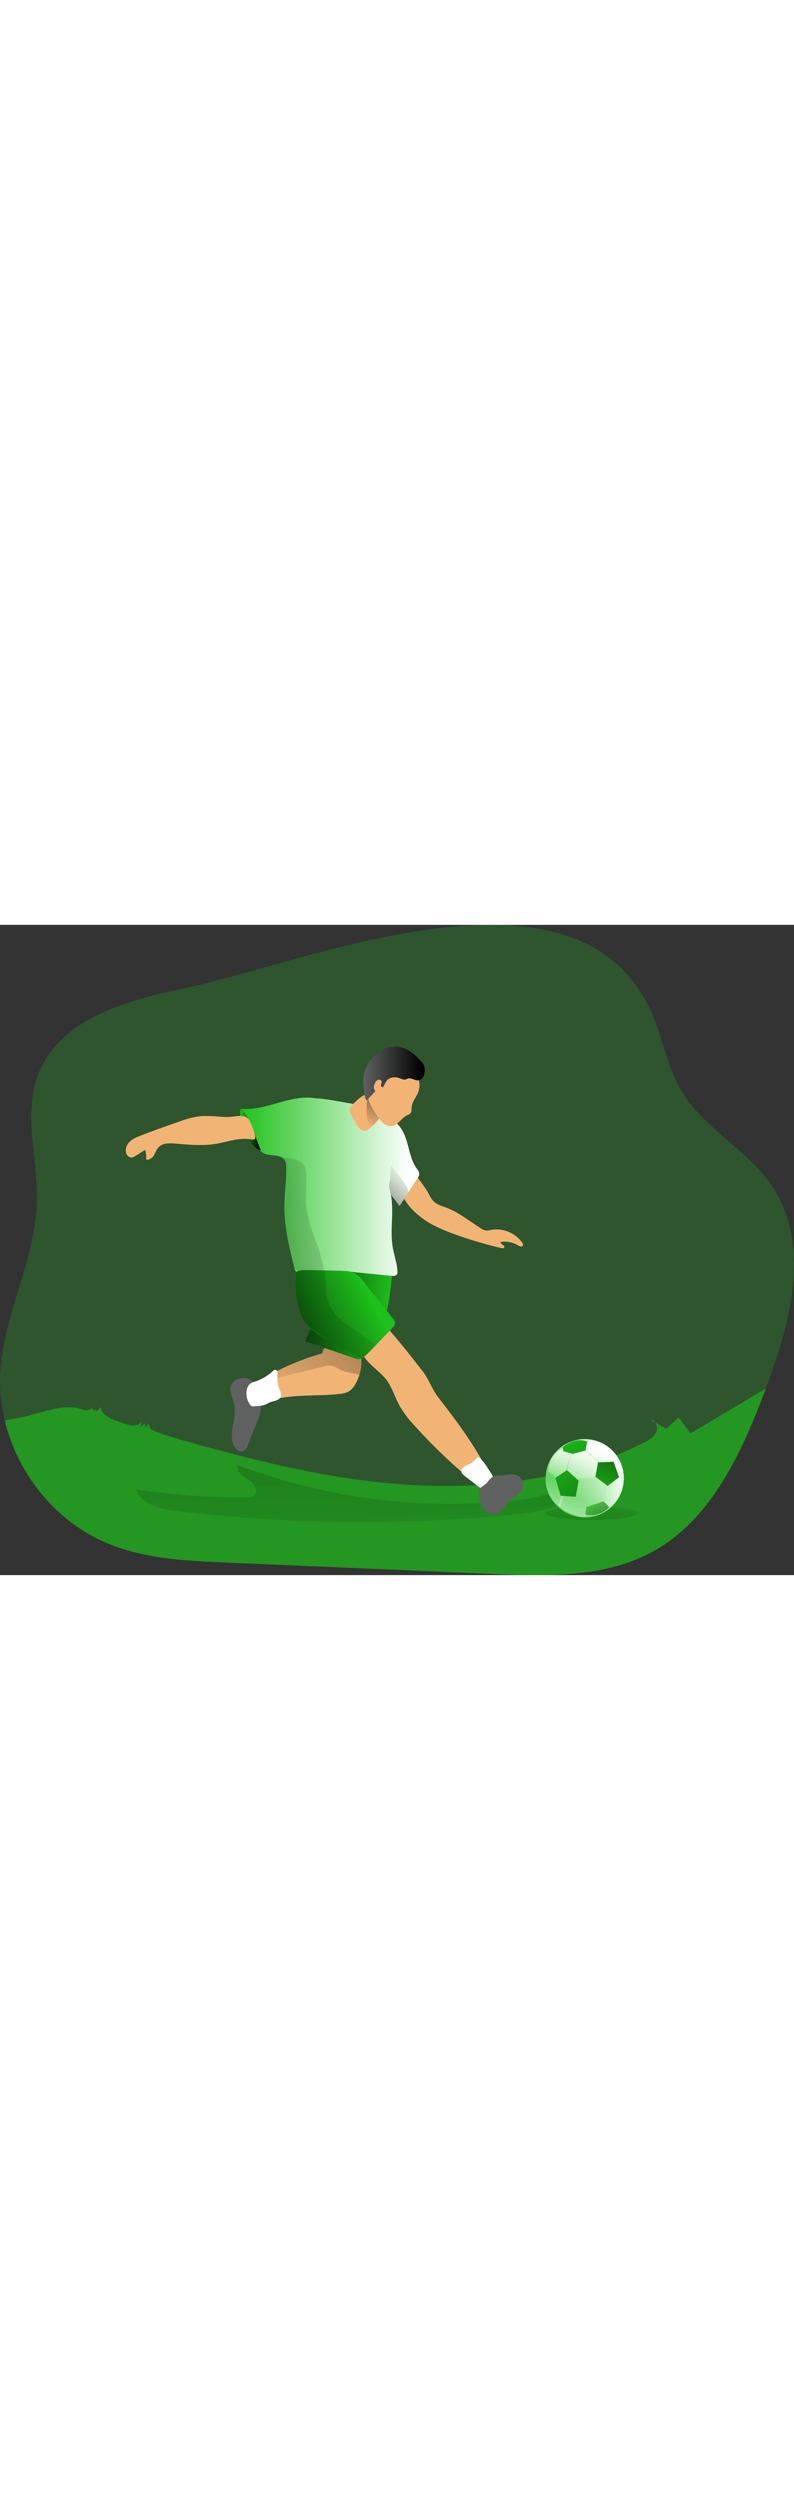 <svg id="Layer_1" data-name="Layer 1" xmlns="http://www.w3.org/2000/svg" xmlns:xlink="http://www.w3.org/1999/xlink" viewBox="0 0 580.54 475.1" data-imageid="soccer-monochromatic" imageName="Soccer" class="illustrations_image" style="width: 151px;"><rect x="0" y="0" width="580.54" height="475.1" fill="#333333" stroke="none"/><defs><linearGradient id="linear-gradient" x1="432.31" y1="413.63" x2="428.55" y2="612.06" gradientUnits="userSpaceOnUse"><stop offset="0" stop-color="#010101" stop-opacity="0"/><stop offset="0.95" stop-color="#010101"/></linearGradient><linearGradient id="linear-gradient-2" x1="312.38" y1="504.55" x2="297.39" y2="-99.31" xlink:href="#linear-gradient"/><linearGradient id="linear-gradient-3" x1="240.09" y1="380.93" x2="480.31" y2="144.8" xlink:href="#linear-gradient"/><linearGradient id="linear-gradient-4" x1="220.07" y1="212.23" x2="351.08" y2="212.23" gradientUnits="userSpaceOnUse"><stop offset="0" stop-color="#fff" stop-opacity="0"/><stop offset="0.95" stop-color="#fff"/></linearGradient><linearGradient id="linear-gradient-5" x1="220.1" y1="170.39" x2="235.1" y2="170.39" xlink:href="#linear-gradient"/><linearGradient id="linear-gradient-6" x1="311.77" y1="167.56" x2="335.04" y2="117.53" xlink:href="#linear-gradient"/><linearGradient id="linear-gradient-7" x1="310.16" y1="129.49" x2="355.11" y2="129.49" xlink:href="#linear-gradient"/><linearGradient id="linear-gradient-8" x1="330.86" y1="308.19" x2="235.78" y2="301.03" xlink:href="#linear-gradient"/><linearGradient id="linear-gradient-9" x1="315.02" y1="290.81" x2="215.35" y2="341.42" xlink:href="#linear-gradient"/><linearGradient id="linear-gradient-10" x1="335.49" y1="250.87" x2="-158.21" y2="369.52" xlink:href="#linear-gradient"/><linearGradient id="linear-gradient-11" x1="340.67" y1="199.96" x2="295.94" y2="267.92" xlink:href="#linear-gradient"/><linearGradient id="linear-gradient-12" x1="391.42" y1="428.41" x2="453.93" y2="386.74" xlink:href="#linear-gradient-4"/><linearGradient id="linear-gradient-13" x1="483.37" y1="430.23" x2="526.05" y2="454.25" xlink:href="#linear-gradient-4"/><linearGradient id="linear-gradient-14" x1="467.33" y1="439.23" x2="448.25" y2="466.83" xlink:href="#linear-gradient-4"/><linearGradient id="linear-gradient-15" x1="452.15" y1="428.74" x2="433.07" y2="456.34" xlink:href="#linear-gradient-4"/><linearGradient id="linear-gradient-16" x1="452.15" y1="431.85" x2="455.99" y2="393.26" xlink:href="#linear-gradient-4"/><linearGradient id="linear-gradient-17" x1="468.72" y1="433.49" x2="472.55" y2="394.89" xlink:href="#linear-gradient-4"/><linearGradient id="linear-gradient-18" x1="479.91" y1="431.37" x2="483.39" y2="396.27" xlink:href="#linear-gradient-4"/><linearGradient id="linear-gradient-19" x1="434.23" y1="422.47" x2="470.52" y2="339.92" xlink:href="#linear-gradient"/><linearGradient id="linear-gradient-20" x1="452.76" y1="384.05" x2="570.84" y2="554.27" xlink:href="#linear-gradient"/><linearGradient id="linear-gradient-21" x1="391.13" y1="375.03" x2="509.21" y2="545.25" xlink:href="#linear-gradient"/><linearGradient id="linear-gradient-22" x1="474.91" y1="439.34" x2="508.98" y2="491.29" xlink:href="#linear-gradient"/></defs><title>Soccer</title><path d="M604.51,359.61c-.14.36-.25.69-.4,1.05-17.32,45.86-39.25,94.44-82.2,118.08-35,19.24-77.12,18.05-117,16.38q-97-4.14-194-8.25c-29.78-1.27-60.28-2.68-87.8-14.12C85.61,457.21,57.44,422.28,48,383a118.88,118.88,0,0,1-3.31-34.57c2.22-42.74,25.67-82.35,26.8-125.08.83-31.41-10.35-64.16,1-93.47C87.94,90,136.37,76.1,178.31,67.46,267.16,49.13,463.41-35.4,519.62,82c9.26,19.35,12.13,41.5,23.06,60,16.52,27.92,48.8,43.24,66.73,70.29C637.63,254.89,622.56,311.68,604.51,359.61Z" transform="translate(-44.53 -20.88)" fill="#1ec11b" opacity="0.24" style="isolation:isolate" class="target-color"/><path d="M604.51,359.61c-.14.36-.25.69-.4,1.05-17.32,45.86-39.25,94.44-82.2,118.08-35,19.24-77.12,18.05-117,16.38q-97-4.14-194-8.25c-29.78-1.27-60.28-2.68-87.8-14.12C85.61,457.21,57.44,422.28,48,383c3.77-.73,7.73-1.45,11.87-2.29,9.1-1.83,17.9-5.11,27-6.69a43,43,0,0,1,12.41-.39c4.4.53,9.74,4,12.48-.07a8.75,8.75,0,0,0,1.54,2.51l1.49-1.71a3.52,3.52,0,0,0,.2,2.15,10.2,10.2,0,0,0,3-3.38c1,5.4,6.28,8.16,11,9.85,4,1.41,12.86,5.17,16.68,3a3.88,3.88,0,0,0,2-2.47l.07,4a8.16,8.16,0,0,0,2.47-2.69,28.86,28.86,0,0,1,.78,3.67l1.95-3.14c.78,1.22.83,2.87,1.87,3.87a5,5,0,0,0,1.43.87c6.36,2.95,13,4.8,19.71,6.72,49.56,14.12,99.74,26.9,151.15,31.88,64.16,6.2,131.08-.33,188.49-29.67,3.48-1.74,7.11-3.85,8.71-7.37a7.18,7.18,0,0,0-.91-7.19l8.35,4.57q4.47-4.12,9-8.2c2.94,3.85,5.84,7.7,8.79,11.58Q577,376,604.51,359.61Z" transform="translate(-44.53 -20.88)" fill="#1ec11b" opacity="0.6" style="isolation:isolate" class="target-color"/><ellipse cx="432" cy="429.78" rx="33.41" ry="5.12" fill="url(#linear-gradient)"/><path d="M218.23,415.59c-1.26,4.78,4.22,8.27,8.35,11s7.44,9.52,3.08,11.87a8,8,0,0,1-3.71.65,507.4,507.4,0,0,1-82-5.69c4.07,11.12,18,14.35,29.74,15.76a1137.88,1137.88,0,0,0,247,2.49c21.65-2.14,46.7-7.23,56.34-26.74-2.54,5.15-24.29,9.79-29.66,11.29a176.81,176.81,0,0,1-31.2,5.8,455.1,455.1,0,0,1-62.23,1.47A441.64,441.64,0,0,1,218.23,415.59Z" transform="translate(-44.53 -20.88)" fill="url(#linear-gradient-2)"/><path d="M356,237.14c6.51,4.25,13.76,7.2,21.07,9.84a300.26,300.26,0,0,0,34,10.06c.77.18,1.77.26,2.17-.43.87-1.52-2.73-2.22-2.76-4a18.66,18.66,0,0,1,12.77,2.44c1.12.69,2.82,1.39,3.52.28.48-.75,0-1.73-.52-2.45a23.32,23.32,0,0,0-22.81-9.11,12.59,12.59,0,0,1-3.6.43,9.35,9.35,0,0,1-4-1.74c-8.3-5.32-16.11-11.68-25.36-15.1-3-1.12-6.3-2-8.65-4.19a20.54,20.54,0,0,1-3.76-5.66c-2.69-5.15-8.21-11.74-12.55-18.11-.94-1.38-4.32,11.28-4.75,12.21-1.35,2.93-2.34,6.3-.78,9.25C343.47,227.37,350,233.2,356,237.14Z" transform="translate(-44.53 -20.88)" fill="#f1b475"/><path d="M220.85,352.13a9.05,9.05,0,0,0-7.63,6.06c-1.23,4.27,1.44,8.57,2.45,12.89,2.21,9.54-3.75,19.8-.7,29.11,1.05,3.21,4.29,6.42,7.41,5.12,1.86-.78,2.79-2.84,3.54-4.72l6-15a55.66,55.66,0,0,0,2.94-8.73C237,367.25,233.88,350.5,220.85,352.13Z" transform="translate(-44.53 -20.88)" fill="#606161"/><path d="M327.55,354c4,5.67,5.95,12.56,9.33,18.65a78.11,78.11,0,0,0,10.31,13.61,383.9,383.9,0,0,0,47,44.35c4.34-.31,7.43-4.84,7.61-9.19s-2-3.85-4.06-7.69c-8.73-16.19-21.42-33-32.72-47.55-4.33-5.57-7.11-13.56-11.45-19.13-8-10.29-16-20.59-24.65-30.36a5,5,0,0,0-2.45-1.81,5,5,0,0,0-3.12.68c-6.67,3.08-18.2,9.18-14.19,18.05C312.86,341.84,322.37,346.67,327.55,354Z" transform="translate(-44.53 -20.88)" fill="#f1b475"/><path d="M280.19,333.92a186.59,186.59,0,0,0-51.55,23.66,3.53,3.53,0,0,0-1.4,1.36,3.62,3.62,0,0,0,.16,2.58l1.3,4.06c.58,1.84,1.31,3.85,3,4.75,2,1,4.37.15,6.47-.64,17-6.35,35.87-4.12,53.93-6,2.72-.29,5.53-.71,7.83-2.18,2.48-1.59,4.1-4.21,5.38-6.87,2.93-6.09,4.5-13.12,2.79-19.66a4.73,4.73,0,0,0-1.13-2.28,4.87,4.87,0,0,0-2-1,58.34,58.34,0,0,0-15.27-2.73C283.92,328.65,281.43,328.09,280.19,333.92Z" transform="translate(-44.53 -20.88)" fill="#f1b475"/><path d="M307.32,349.66c-5.12-1.38-11.15-2-14.38-3.89-2-1.12-4-2.43-6.21-2.79a15.56,15.56,0,0,0-5.66.62q-15.58,3.81-31.08,7.55c-1.86.43-3.82.94-5.16,2.29-1.53,1.52-2,3.84-2.07,6a28.38,28.38,0,0,0,.87,8.57,56.42,56.42,0,0,0-5.45,1.7c-2.1.76-4.5,1.67-6.46.62-1.7-.87-2.43-2.91-3-4.76l-1.31-4a3.57,3.57,0,0,1-.14-2.58,3.4,3.4,0,0,1,1.38-1.38A187.28,187.28,0,0,1,280.2,333.9c1.23-5.81,3.74-5.26,9.47-5A60.54,60.54,0,0,1,305,331.61a5.2,5.2,0,0,1,2,1.06,4.69,4.69,0,0,1,1.13,2.28A26.47,26.47,0,0,1,307.32,349.66Z" transform="translate(-44.53 -20.88)" fill="url(#linear-gradient-3)"/><path d="M351.07,203.19a5.5,5.5,0,0,1-1.16,2.61c-2.29,3.56-4.58,7.08-6.86,10.6-2.11,3.31-4.25,6.58-6.36,9.84-2.14-2.76-4.25-5.55-6.39-8.35a8.22,8.22,0,0,1,.15.84c2.14,12.2-.84,24.91,1.12,37.18,1,6,3.13,11.8,3.56,17.86a3.82,3.82,0,0,1-.4,2.47c-.76,1.13-2.32,1.2-3.67,1.13q-30-1.1-59.83-2.15c-2.55-.1-5.12-.21-7.66-.29a3.94,3.94,0,0,1-2.36-.58,4.17,4.17,0,0,1-1.35-2.5c-3.67-14.71-7.41-29.59-7.41-44.74,0-9.62,1.49-19.17,1.42-28.79,0-1.89-.14-3.92-1.2-5.52a6.6,6.6,0,0,0-1.41-1.56c-3.93-3-11.22-1-15.4-4.39a13.81,13.81,0,0,1-3-4.07c-3.56-6.39-7.12-12.74-10.68-19.1-1.45-2.61-2.9-5.73-1.6-8.42,18.6,1.78,36.71-11,55.09-7.59,6.13,0,21.77,3.23,27.91,4.14,6.75,1,3.64,3.16,10.36,4.94,8.38,2.18,17.32,4.72,22.76,11.43,7,8.65,6,21.54,12.42,30.61C350.05,200.14,351.22,201.55,351.07,203.19Z" transform="translate(-44.53 -20.88)" fill="#1ec11b" class="target-color"/><path d="M351.07,203.19a5.5,5.5,0,0,1-1.16,2.61c-2.29,3.56-4.58,7.08-6.86,10.6-2.11,3.31-4.25,6.58-6.36,9.84-2.14-2.76-4.25-5.55-6.39-8.35a8.22,8.22,0,0,1,.15.84c2.14,12.2-.84,24.91,1.12,37.18,1,6,3.13,11.8,3.56,17.86a3.82,3.82,0,0,1-.4,2.47c-.76,1.13-2.32,1.2-3.67,1.13q-30-1.1-59.83-2.15c-2.55-.1-5.12-.21-7.66-.29a3.94,3.94,0,0,1-2.36-.58,4.17,4.17,0,0,1-1.35-2.5c-3.67-14.71-7.41-29.59-7.41-44.74,0-9.62,1.49-19.17,1.42-28.79,0-1.89-.14-3.92-1.2-5.52a6.6,6.6,0,0,0-1.41-1.56c-3.93-3-11.22-1-15.4-4.39a13.81,13.81,0,0,1-3-4.07c-3.56-6.39-7.12-12.74-10.68-19.1-1.45-2.61-2.9-5.73-1.6-8.42,18.6,1.78,36.71-11,55.09-7.59,6.13,0,21.77,3.23,27.91,4.14,6.75,1,3.64,3.16,10.36,4.94,8.38,2.18,17.32,4.72,22.76,11.43,7,8.65,6,21.54,12.42,30.61C350.05,200.14,351.22,201.55,351.07,203.19Z" transform="translate(-44.53 -20.88)" fill="url(#linear-gradient-4)"/><path d="M220.34,160.71s-.68-5,.23-5.45,6.6,8.94,6.6,8.94,7,19.19,7.86,20.92-6-1.92-10-8.57S220.34,160.71,220.34,160.71Z" transform="translate(-44.53 -20.88)" fill="#1ec11b" class="target-color"/><path d="M220.34,160.71s-.68-5,.23-5.45,6.6,8.94,6.6,8.94,7,19.19,7.86,20.92-6-1.92-10-8.57S220.34,160.71,220.34,160.71Z" transform="translate(-44.53 -20.88)" fill="url(#linear-gradient-5)"/><path d="M302.65,151.87a7.38,7.38,0,0,0-2.24,3.11c-.51,1.8.32,3.68,1.19,5.34,1.5,2.84,6.77,15.27,12.92,9.64,4.76-4.37,7.19-6.63,7-7.86-.29-1.7-1.85-12.57-2.55-14.16a6.22,6.22,0,0,0-1.26-2C312.75,141.13,305.88,148.78,302.65,151.87Z" transform="translate(-44.53 -20.88)" fill="#f1b475"/><path d="M313.28,146.58s-3.38,20.72,3.82,21.49l7.09-9.49Z" transform="translate(-44.53 -20.88)" fill="url(#linear-gradient-6)"/><path d="M349.15,145.56c-1.53,2.71-3.36,5.41-3.62,8.51-.12,1.5.08,3.16-.84,4.35-.73,1-2,1.3-3,1.84-3.82,2-6,6.74-10.16,7.6a8.28,8.28,0,0,1-6.72-2,24.29,24.29,0,0,1-4.59-5.59c-3-4.47-6.05-9.13-6.87-14.44-1.27-8.16,3.52-16.79,11-20.32a21.43,21.43,0,0,1,23,3.72C352.17,133.68,352.25,140.1,349.15,145.56Z" transform="translate(-44.53 -20.88)" fill="#f1b475"/><path d="M355.09,127.44a10.46,10.46,0,0,1-1,4.35,4.93,4.93,0,0,1-3.44,2.66c-2.61.39-5.13-1.92-7.7-1.32-.79.18-1.51.64-2.31.76-1.29.21-2.54-.46-3.77-.93-3.17-1.21-7.19-1-9.44,1.59a21,21,0,0,0-2.34,4.14,1.48,1.48,0,0,1-.64.73c-.81.34-1.48-.83-1.33-1.69s.66-1.72.41-2.56a2.06,2.06,0,0,0-2.88-.94,5,5,0,0,0-2.09,2.67c-.66,1.49-1.11,3.35-.1,4.63a1.24,1.24,0,0,1,.38.73,1,1,0,0,1-.31.54l-5.88,6.37c-1.32-1.53-1.61-3.67-1.83-5.68-.63-5.56-1.23-11.35.64-16.62a26.5,26.5,0,0,1,5-8.18,27.3,27.3,0,0,1,7.68-6.57,19.53,19.53,0,0,1,15.25-1.35c4.38,1.45,7.65,4.35,10.83,7.56C353,121.22,355.38,122.83,355.09,127.44Z" transform="translate(-44.53 -20.88)" fill="#606161"/><path d="M355.09,127.44a10.46,10.46,0,0,1-1,4.35,4.93,4.93,0,0,1-3.44,2.66c-2.61.39-5.13-1.92-7.7-1.32-.79.18-1.51.64-2.31.76-1.29.21-2.54-.46-3.77-.93-3.17-1.21-7.19-1-9.44,1.59a21,21,0,0,0-2.34,4.14,1.48,1.48,0,0,1-.64.73c-.81.34-1.48-.83-1.33-1.69s.66-1.72.41-2.56a2.06,2.06,0,0,0-2.88-.94,5,5,0,0,0-2.09,2.67c-.66,1.49-1.11,3.35-.1,4.63a1.24,1.24,0,0,1,.38.73,1,1,0,0,1-.31.54l-5.88,6.37c-1.32-1.53-1.61-3.67-1.83-5.68-.63-5.56-1.23-11.35.64-16.62a26.5,26.5,0,0,1,5-8.18,27.3,27.3,0,0,1,7.68-6.57,19.53,19.53,0,0,1,15.25-1.35c4.38,1.45,7.65,4.35,10.83,7.56C353,121.22,355.38,122.83,355.09,127.44Z" transform="translate(-44.53 -20.88)" fill="url(#linear-gradient-7)"/><path d="M331.06,277.38s-1.71,23.31-5.78,31.46S305.07,338,305.07,338l-37.38-12.86,9.89-22.68L293,273.6Z" transform="translate(-44.53 -20.88)" fill="#1ec11b" class="target-color"/><path d="M331.06,277.38s-1.71,23.31-5.78,31.46S305.07,338,305.07,338l-37.38-12.86,9.89-22.68L293,273.6Z" transform="translate(-44.53 -20.88)" fill="url(#linear-gradient-8)"/><path d="M273.73,317.51c8.17,7.28,19.6,10.18,27.56,17.7a10.52,10.52,0,0,0,3.78,2.77c3.13,1,6.16-1.6,8.44-4l17.66-18.31c1.15-1.2,2.39-2.63,2.21-4.28a5.68,5.68,0,0,0-1.48-2.78L310,281.19a22.21,22.21,0,0,0-5.16-5.17c-3.43-2.19-7.74-2.34-11.81-2.42-8.3-.16-16.6-.38-24.9-.48-8.65-.11-8.31,2.37-7.92,10.56a61.6,61.6,0,0,0,3.49,18.58C264.72,305.11,269.9,317.51,273.73,317.51Z" transform="translate(-44.53 -20.88)" fill="#1ec11b" class="target-color"/><path d="M273.73,317.51c8.17,7.28,19.6,10.18,27.56,17.7a10.52,10.52,0,0,0,3.78,2.77c3.13,1,6.16-1.6,8.44-4l17.66-18.31c1.15-1.2,2.39-2.63,2.21-4.28a5.68,5.68,0,0,0-1.48-2.78L310,281.19a22.21,22.21,0,0,0-5.16-5.17c-3.43-2.19-7.74-2.34-11.81-2.42-8.3-.16-16.6-.38-24.9-.48-8.65-.11-8.31,2.37-7.92,10.56a61.6,61.6,0,0,0,3.49,18.58C264.72,305.11,269.9,317.51,273.73,317.51Z" transform="translate(-44.53 -20.88)" fill="url(#linear-gradient-9)"/><path d="M247.43,349.93a6.67,6.67,0,0,0,0-2.48,1.89,1.89,0,0,0-1.77-1.48,2.76,2.76,0,0,0-1.54.91,36.6,36.6,0,0,1-13.11,7.7,11.77,11.77,0,0,0-3.58,1.59,7.44,7.44,0,0,0-2.43,4.4,13.79,13.79,0,0,0,2.23,10.69,3.27,3.27,0,0,0,1.46,1.3,3.77,3.77,0,0,0,1.64.1l3.76-.35a16.26,16.26,0,0,0,3.81-.66,26.51,26.51,0,0,0,3.31-1.6c2.89-1.46,8.56-1.33,8.77-5.52.11-2.27-1.45-4.64-2-6.81A21.74,21.74,0,0,1,247.43,349.93Z" transform="translate(-44.53 -20.88)" fill="#fff"/><path d="M386.65,415.35A18,18,0,0,0,383.5,417a3.73,3.73,0,0,0-1.69,3c.06,1.53,1.37,2.67,2.58,3.61L394,431a8.56,8.56,0,0,0,2.53,1.53c2.84.92,5.78-1.32,7.31-3.88a6.45,6.45,0,0,0,1.1-4.37,8,8,0,0,0-1.6-3.13c-2.26-3.14-4.88-8.28-8-10.57-2-1.45-2.14,0-3.86,1.61A18.89,18.89,0,0,1,386.65,415.35Z" transform="translate(-44.53 -20.88)" fill="#fff"/><path d="M395.28,433.32a7.29,7.29,0,0,0-.5,3.08c0,4,.78,8.17,3.3,11.27s7.1,4.75,10.68,3c3.26-1.62,4.77-5.37,7.29-8,3.43-3.59,9-5.37,10.74-10a8,8,0,0,0-3.23-9.14c-3.69-2.38-8.4-.43-12.45-.39-3,0-5.07-.23-7.43,1.88-1.65,1.47-2.79,3.35-4.53,4.75C397.8,430.81,396,431.62,395.28,433.32Z" transform="translate(-44.53 -20.88)" fill="#606161"/><path d="M189.66,160.86a70.57,70.57,0,0,0-13.88,3.7q-14.09,4.83-28,10.15c-3,1.15-6.16,2.39-8.48,4.67s-3.62,5.91-2.26,8.87a4.14,4.14,0,0,0,4.11,2.6,6.15,6.15,0,0,0,2.18-1l7.27-4.55a16,16,0,0,1,.74,7c2.16.74,4.43-.95,5.63-2.89s1.85-4.24,3.38-5.94c2.94-3.24,8-3.15,12.35-2.78,9.85.84,19.82,1.82,29.58.21,8.63-1.42,17.25-4.85,25.85-3.27,1,.18,2.28.33,2.83-.53a2.43,2.43,0,0,0,.09-1.84,49.31,49.31,0,0,0-3.87-11.07c-3-6.13-11.42-2.73-16.92-2.92C203.39,161.05,196.51,160,189.66,160.86Z" transform="translate(-44.53 -20.88)" fill="#f1b475"/><path d="M281.94,274.32l1.14,14.51A29.49,29.49,0,0,0,295,310.24l24.5,18c-.51.77-2.94,2.43-4.85,4.6-.56.63-5.74,4.86-6.39,4.35-.51-.35-25.48-11.59-39.79-24.88-7.06-6.55-9.54-33.91-7-38.14.88-1.47-1.57-2.22-1.6-2.32-3.67-14.71-7.41-29.59-7.41-44.74,0-9.62,1.49-19.17,1.42-28.79,0-1.89-.14-3.92-1.2-5.52a6.6,6.6,0,0,0-1.41-1.56s9.47-.51,14.05,3.6,2.83,15.57,2.83,27.85,9.69,35.8,9.69,35.8Z" transform="translate(-44.53 -20.88)" fill="url(#linear-gradient-10)"/><path d="M336.69,226.24c-2.14-2.76-4.25-5.55-6.39-8.35a8.22,8.22,0,0,1,.15.84,47.6,47.6,0,0,1-1.42-7c-.18-2.32,1-4.21.8-6.53-.11-1.56.84-8.24.15-9.19q6,7.51,11.54,15.47a4.69,4.69,0,0,1,1.2,3.12,8.86,8.86,0,0,0,.33,1.85C340.94,219.71,338.8,223,336.69,226.24Z" transform="translate(-44.53 -20.88)" fill="url(#linear-gradient-11)"/><path d="M523.43,384.48c-1.09-.58-2.18-1.2-3.27-1.78A4.42,4.42,0,0,1,523.43,384.48Z" transform="translate(-44.53 -20.88)" fill="#1ec11b" class="target-color"/><circle cx="427.53" cy="404.34" r="28.6" fill="#1ec11b" class="target-color"/><circle cx="427.53" cy="404.34" r="28.6" fill="url(#linear-gradient-12)"/><path d="M485.25,444.75l3.57-13.93,7-7,4,2.81s.26,12.78-9.83,19.81Z" transform="translate(-44.53 -20.88)" fill="url(#linear-gradient-13)"/><path d="M463.91,436.44l11.5,11.63-3.35,5.75s-14.54-2.56-19-8.31l2.56-10.73Z" transform="translate(-44.53 -20.88)" fill="url(#linear-gradient-14)"/><path d="M444.23,420.08l9.45,7,3.58,10.1-3.32,9.07s-9.71-5.62-10.74-19.42Z" transform="translate(-44.53 -20.88)" fill="url(#linear-gradient-15)"/><polygon points="437.27 392.69 435.35 403.3 444.3 409.94 452.6 403.55 448.64 392.31 437.27 392.69" fill="#1ec11b" class="target-color"/><path d="M462.71,406.37l-4.94,14.82L452,425.11l-6.65-4.6s-.48-12.92,13.12-18.4Z" transform="translate(-44.53 -20.88)" fill="url(#linear-gradient-16)"/><path d="M481.75,413.75l-1.85,10.42-15,2-5.88-6.83,3.66-12.93L472.6,405A82.69,82.69,0,0,1,481.75,413.75Z" transform="translate(-44.53 -20.88)" fill="url(#linear-gradient-17)"/><path d="M493.37,407.39l-1.2,5.81-8.93.33-11.66-9.88,2.29-5.3C487.09,398.71,493.37,407.39,493.37,407.39Z" transform="translate(-44.53 -20.88)" fill="url(#linear-gradient-18)"/><path d="M473.87,398.36,472.6,405l-9.46,2.43-6.77-2-.39-2.94S464,394.78,473.87,398.36Z" transform="translate(-44.53 -20.88)" fill="#1ec11b" class="target-color"/><polygon points="406.08 404.06 414.52 398.44 423.08 406.11 420.91 417.86 409.92 417.1 406.08 404.06" fill="#1ec11b" class="target-color"/><polygon points="452.61 403.54 444.3 409.93 435.37 403.29 437.22 392.87 437.25 392.69 438.71 392.65 447.64 392.32 448.66 392.29 452.61 403.54" fill="url(#linear-gradient-19)"/><path d="M473.87,398.36,472.6,405l-9.46,2.43-6.77-2-.39-2.94S464,394.78,473.87,398.36Z" transform="translate(-44.53 -20.88)" fill="url(#linear-gradient-20)"/><polygon points="406.08 404.06 414.52 398.44 423.08 406.11 420.91 417.86 409.92 417.1 406.08 404.06" fill="url(#linear-gradient-21)"/><path d="M472.47,451.52l.76-5.24,12.66-4.22,4.09,4.35S482.69,454.59,472.47,451.52Z" transform="translate(-44.53 -20.88)" fill="#1ec11b" opacity="0.6" style="isolation:isolate" class="target-color"/><path d="M472.47,451.52l.76-5.24,12.66-4.22,4.09,4.35S482.69,454.59,472.47,451.52Z" transform="translate(-44.53 -20.88)" fill="url(#linear-gradient-22)"/></svg>
